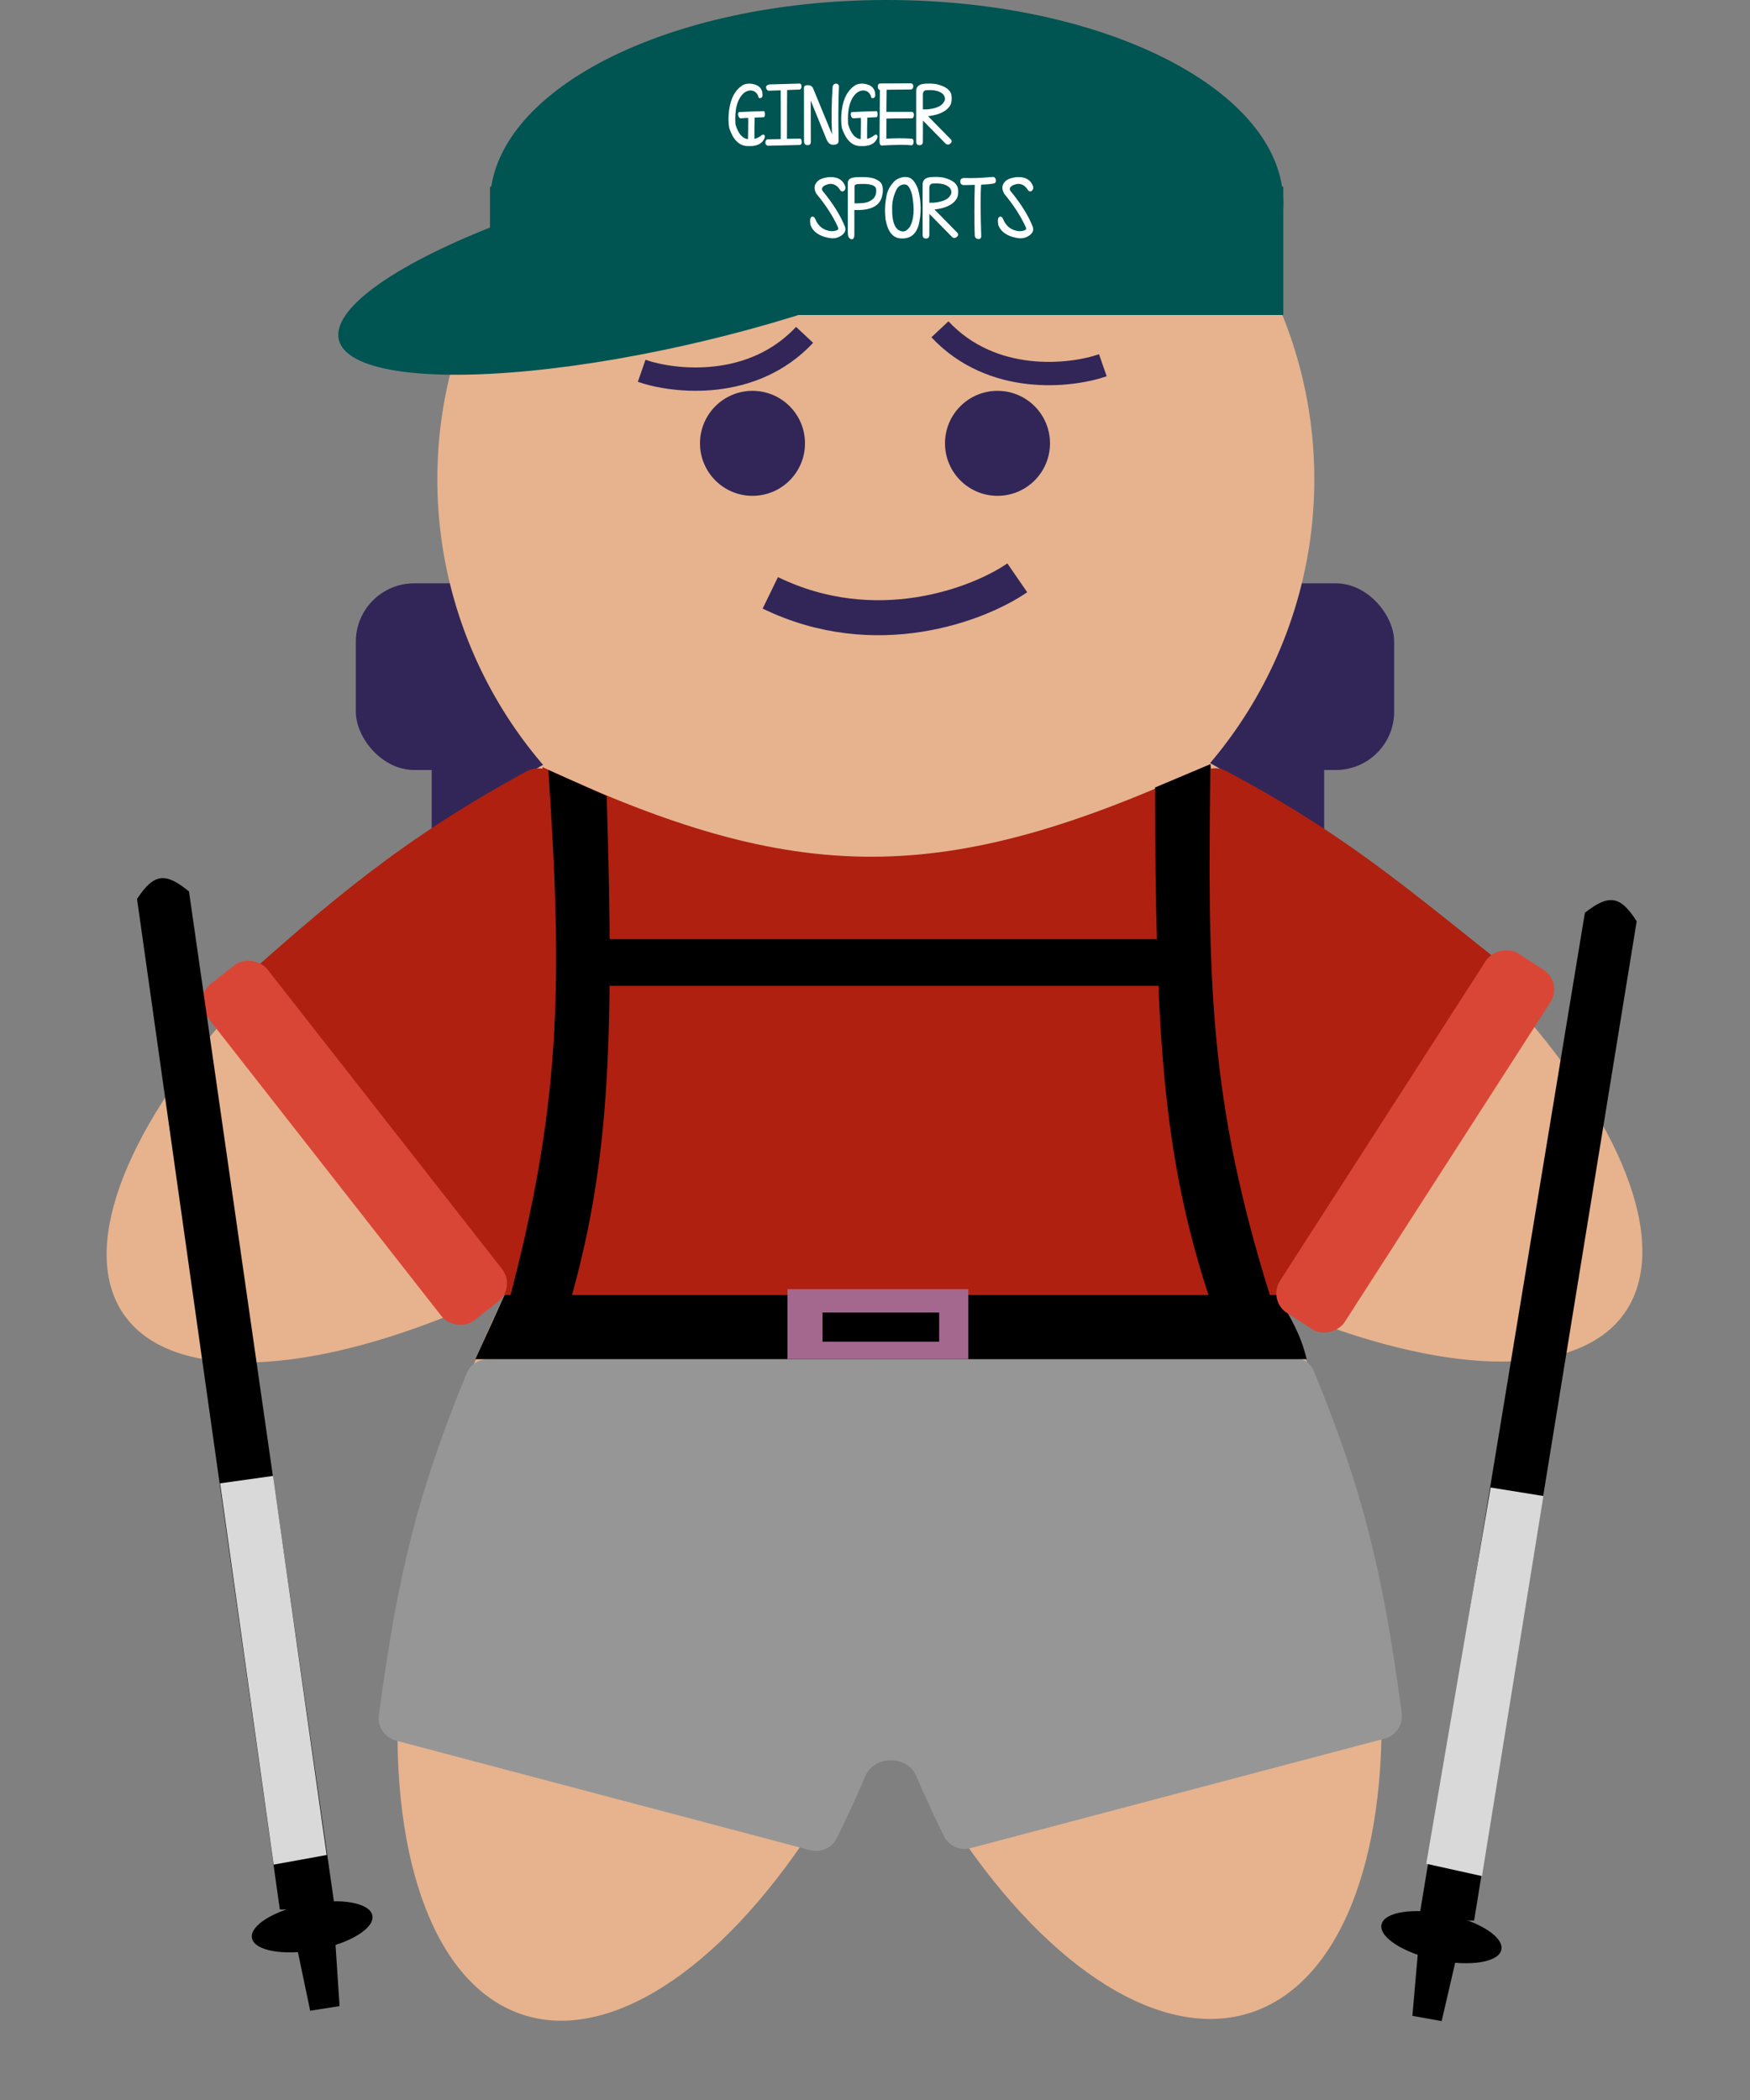 <svg width="150" height="180" viewBox="0 0 150 180" fill="none" xmlns="http://www.w3.org/2000/svg">
<rect x="0" y="0" width="150" height="180" fill="#808080" stroke="none"/>
<rect x="37" y="66" width="76.5" height="39.5" fill="#322658"/>
<rect x="30.5" y="50" width="89" height="16" rx="5" fill="#322658"/>
<ellipse cx="47.692" cy="86.665" rx="45.288" ry="18.502" transform="rotate(-35.096 47.692 86.665)" fill="#E6B38E"/>
<ellipse cx="58.842" cy="129.629" rx="45.288" ry="21.477" transform="rotate(-71.969 58.842 129.629)" fill="#E6B38E"/>
<ellipse rx="45.288" ry="22.076" transform="matrix(-0.31 -0.951 -0.951 0.31 93.167 129.443)" fill="#E6B38E"/>
<ellipse rx="45.288" ry="18.691" transform="matrix(-0.818 -0.575 -0.575 0.818 102.2 86.511)" fill="#E6B38E"/>
<ellipse cx="75.071" cy="41.085" rx="37.585" ry="37.585" fill="#E6B38E"/>
<circle cx="64.5" cy="38" r="4.5" fill="#322658"/>
<circle cx="85.5" cy="38" r="4.5" fill="#322658"/>
<path d="M66.026 50.815C75.078 55.221 83.91 51.792 87.195 49.528" stroke="#322658" stroke-width="3"/>
<circle cx="76.5" cy="89" r="4.5" fill="#A4688F"/>
<circle cx="76.5" cy="107" r="4.5" fill="#A4688F"/>
<path fill-rule="evenodd" clip-rule="evenodd" d="M46.501 65.75C68.385 75.978 80.873 76.098 103.751 65.5L103.802 65.886C104.228 65.805 104.682 65.863 105.092 66.081C113.958 70.789 119.096 74.894 125.916 80.343L125.92 80.346C126.601 80.89 127.299 81.448 128.019 82.021C128.8 82.642 129.009 83.746 128.503 84.607L112.663 111.566C112.086 112.548 110.819 112.841 109.877 112.248L43.251 111.25L43.274 110.919L40.492 112.858C39.599 113.48 38.373 113.274 37.732 112.395L19.564 87.46C18.96 86.631 19.084 85.477 19.848 84.792C28.382 77.154 34.492 71.906 45.171 66.096C45.588 65.869 46.054 65.808 46.49 65.893L46.501 65.75Z" fill="#AF2010"/>
<path fill-rule="evenodd" clip-rule="evenodd" d="M75.358 116.414C75.367 116.364 75.411 116.327 75.461 116.327L110.792 116.327C111.599 116.327 112.328 116.813 112.634 117.56C116.764 127.647 118.515 134.552 120.148 146.836C120.28 147.83 119.65 148.769 118.68 149.025L83.193 158.412C82.279 158.654 81.318 158.222 80.902 157.372C80.024 155.576 79.233 153.862 78.527 152.21C77.765 150.429 74.935 150.441 74.179 152.224C73.454 153.933 72.637 155.701 71.724 157.553C71.307 158.399 70.349 158.828 69.437 158.586L33.944 149.198C32.974 148.942 32.344 148.003 32.476 147.009C34.109 134.725 35.861 127.82 39.99 117.733C40.296 116.986 41.026 116.5 41.832 116.5L75.254 116.5C75.305 116.5 75.349 116.464 75.358 116.414V116.414Z" fill="#969696"/>
<path d="M99 67.5L103.75 65.5C103.504 84.044 103.59 94.358 109 111.5H103.75C99.532 98.854 99.075 88.104 99 67.5Z" fill="black"/>
<path d="M47 66L52 68.226C52.694 90.286 52.126 100.233 48.75 112H43.5C48.02 95.056 48.283 84.822 47 66Z" fill="black"/>
<path d="M43.25 111H109.5C110.699 113.124 111.469 114.324 112 116.5H40.75L43.25 111Z" fill="black"/>
<rect x="67.5" y="110.5" width="15.5" height="6" fill="#A4688F"/>
<rect x="70.5" y="112.5" width="10" height="2.5" fill="black"/>
<rect x="49.5" y="80.5" width="52" height="4" fill="black"/>
<rect x="16.5" y="85.554" width="6.576" height="36.636" rx="2" transform="rotate(-38.058 16.5 85.554)" fill="#DA4636"/>
<rect width="6.576" height="36.636" rx="2" transform="matrix(-0.841 -0.541 -0.541 0.841 133.984 84.209)" fill="#DA4636"/>
<path d="M135.847 78.236C137.864 76.666 138.859 76.705 140.287 78.968L126.353 164.616L121.606 164.595L135.847 78.236Z" fill="black"/>
<path d="M16.2 76.412C14.214 74.785 13.219 74.803 11.746 77.052L23.985 163.664L28.732 163.749L16.2 76.412Z" fill="black"/>
<path d="M127.77 127.5L132.296 128.232L127.026 160.808L122.25 159.75L127.77 127.5Z" fill="#D9D9D9"/>
<path d="M23.404 126.507L18.864 127.144L23.452 159.824L28 159L23.404 126.507Z" fill="#D9D9D9"/>
<ellipse cx="123.551" cy="166.043" rx="5.25" ry="2" transform="rotate(11.829 123.551 166.043)" fill="black"/>
<ellipse rx="5.25" ry="2" transform="matrix(-0.983 0.184 0.184 0.983 26.758 165.156)" fill="black"/>
<path d="M121.646 166.096L125.112 166.582L123.571 173.237L121.062 172.788L121.646 166.096Z" fill="black"/>
<path d="M28.662 165.248L25.187 165.662L26.587 172.348L29.106 171.951L28.662 165.248Z" fill="black"/>
<path d="M110 17.4C110 27.009 94.778 20.09 76 20.09C57.222 20.09 42 27.009 42 17.4C42 7.79 57.222 0 76 0C94.778 0 110 7.79 110 17.4Z" fill="#005452"/>
<rect x="41.999" y="16" width="68" height="11" fill="#005452"/>
<ellipse cx="58.77" cy="22.001" rx="30.567" ry="7.391" transform="rotate(-13.479 58.77 22.001)" fill="#005452"/>
<path d="M80.565 28.225C85.04 33.01 91.74 32.273 94.53 31.307" stroke="#322658" stroke-width="2"/>
<path d="M68.965 28.703C64.491 33.487 57.791 32.751 55 31.785" stroke="#322658" stroke-width="2"/>
<path d="M64.467 7.189C65.05 7.285 65.349 7.593 65.362 8.112C65.371 8.258 65.328 8.352 65.232 8.393C65.137 8.429 65.068 8.42 65.027 8.365C64.954 8.078 64.806 7.889 64.583 7.798C64.31 7.707 64.036 7.764 63.763 7.969C63.193 8.484 62.952 9.379 63.038 10.655C63.275 11.453 63.633 11.877 64.111 11.927L64.125 11.257L64.132 10.423L64.125 10.102L63.455 10.143C63.368 10.111 63.309 10.031 63.277 9.903C63.245 9.776 63.264 9.678 63.332 9.609C64.298 9.559 65.007 9.532 65.458 9.527C65.526 9.523 65.561 9.607 65.561 9.78C65.561 9.949 65.531 10.038 65.472 10.047L64.686 10.081L64.665 10.963V11.906C64.911 11.838 65.1 11.745 65.232 11.626C65.346 11.535 65.435 11.514 65.499 11.565C65.563 11.61 65.574 11.701 65.533 11.838C65.365 12.257 64.993 12.485 64.419 12.521H64.043C63.355 12.49 62.844 11.981 62.512 10.997C62.425 10.546 62.418 10.036 62.491 9.466C62.628 8.395 63.038 7.661 63.722 7.265C63.954 7.169 64.203 7.144 64.467 7.189ZM67.468 7.716L67.461 8.994L67.454 11.899L68.555 11.879C68.655 11.874 68.71 11.956 68.719 12.125C68.732 12.294 68.682 12.394 68.568 12.426L65.814 12.494C65.659 12.449 65.59 12.341 65.608 12.173C65.631 12.004 65.716 11.927 65.861 11.94L66.921 11.92V8.926L66.914 7.743L65.861 7.777C65.734 7.718 65.668 7.622 65.663 7.49C65.663 7.354 65.759 7.269 65.95 7.237C67.317 7.196 68.19 7.171 68.568 7.162C68.65 7.176 68.694 7.256 68.698 7.401C68.703 7.543 68.657 7.634 68.561 7.675L67.468 7.716ZM71.911 7.367C71.852 8.78 71.843 10.348 71.884 12.07C71.879 12.284 71.738 12.398 71.46 12.412C71.186 12.421 70.986 12.278 70.858 11.981L69.491 8.618L69.498 12.132C69.503 12.341 69.409 12.446 69.218 12.446C69.031 12.442 68.931 12.332 68.917 12.118L68.91 7.552C68.91 7.383 69.013 7.299 69.218 7.299C69.427 7.294 69.58 7.369 69.676 7.524L71.316 11.51C71.253 10.147 71.271 8.778 71.371 7.401C71.421 7.246 71.515 7.169 71.651 7.169C71.793 7.169 71.879 7.235 71.911 7.367ZM74.126 7.189C74.709 7.285 75.008 7.593 75.022 8.112C75.031 8.258 74.987 8.352 74.892 8.393C74.796 8.429 74.728 8.42 74.686 8.365C74.614 8.078 74.466 7.889 74.242 7.798C73.969 7.707 73.695 7.764 73.422 7.969C72.852 8.484 72.611 9.379 72.697 10.655C72.934 11.453 73.292 11.877 73.77 11.927L73.784 11.257L73.791 10.423L73.784 10.102L73.114 10.143C73.028 10.111 72.968 10.031 72.936 9.903C72.905 9.776 72.923 9.678 72.991 9.609C73.957 9.559 74.666 9.532 75.117 9.527C75.186 9.523 75.22 9.607 75.22 9.78C75.22 9.949 75.19 10.038 75.131 10.047L74.345 10.081L74.324 10.963V11.906C74.57 11.838 74.759 11.745 74.892 11.626C75.005 11.535 75.094 11.514 75.158 11.565C75.222 11.61 75.233 11.701 75.192 11.838C75.024 12.257 74.652 12.485 74.078 12.521H73.702C73.014 12.49 72.504 11.981 72.171 10.997C72.084 10.546 72.078 10.036 72.15 9.466C72.287 8.395 72.697 7.661 73.381 7.265C73.613 7.169 73.862 7.144 74.126 7.189ZM75.404 7.155L78.098 7.142C78.23 7.183 78.291 7.271 78.282 7.408C78.273 7.545 78.218 7.632 78.118 7.668L75.992 7.695L75.972 9.589H78.18C78.289 9.616 78.341 9.705 78.337 9.855C78.332 10.001 78.284 10.097 78.193 10.143C77.574 10.147 77.075 10.149 76.696 10.149L75.978 10.163L75.972 11.886C76.728 11.84 77.46 11.84 78.166 11.886C78.275 11.922 78.323 12.02 78.31 12.18C78.3 12.339 78.239 12.433 78.125 12.46C77.769 12.396 76.913 12.401 75.555 12.474C75.436 12.451 75.382 12.323 75.391 12.091L75.418 7.702C75.299 7.702 75.24 7.597 75.24 7.388C75.24 7.269 75.295 7.192 75.404 7.155ZM79.458 7.169C79.905 7.146 80.278 7.189 80.579 7.299C81.235 7.513 81.566 7.853 81.57 8.317C81.593 8.659 81.532 8.928 81.386 9.124C81.067 9.575 80.454 9.853 79.547 9.958L81.529 11.975C81.607 12.098 81.579 12.212 81.447 12.316C81.32 12.417 81.194 12.421 81.071 12.33L79.109 10.334L79.103 12.139C79.103 12.344 79.007 12.446 78.815 12.446C78.624 12.446 78.528 12.344 78.528 12.139V7.791C78.533 7.372 78.843 7.164 79.458 7.169ZM79.458 7.729C79.235 7.725 79.116 7.841 79.103 8.078V9.377H79.458C80.155 9.313 80.618 9.133 80.846 8.837C80.932 8.718 80.98 8.62 80.989 8.543C81.017 8.233 80.85 8.005 80.49 7.859C80.235 7.745 79.891 7.702 79.458 7.729ZM71.139 15.176C71.822 15.162 72.26 15.429 72.451 15.976C72.492 16.153 72.451 16.283 72.328 16.365C72.205 16.447 72.096 16.418 72 16.276C71.877 16.071 71.724 15.925 71.542 15.839C71.396 15.775 71.25 15.75 71.105 15.764C70.795 15.818 70.59 15.923 70.489 16.078C70.439 16.174 70.444 16.267 70.503 16.358C71.414 17.461 72.057 18.494 72.431 19.455C72.481 19.637 72.469 19.785 72.397 19.899C72.278 20.105 72.071 20.259 71.774 20.364C71.565 20.437 71.319 20.446 71.036 20.392C70.211 20.232 69.689 19.867 69.471 19.298C69.407 18.888 69.436 18.653 69.56 18.594C69.683 18.53 69.785 18.58 69.867 18.744C70.122 19.391 70.583 19.749 71.248 19.817C71.435 19.817 71.599 19.79 71.74 19.735C71.845 19.699 71.877 19.619 71.836 19.496C71.403 18.539 70.785 17.58 69.983 16.618C69.783 16.267 69.767 15.964 69.936 15.709C70.118 15.399 70.519 15.221 71.139 15.176ZM73.306 15.196C74.171 15.137 74.775 15.201 75.117 15.388C75.368 15.502 75.527 15.65 75.596 15.832C75.696 16.11 75.701 16.434 75.609 16.803C75.418 17.66 74.625 18.058 73.231 17.999V19.688V20.18C73.203 20.449 73.103 20.553 72.93 20.494C72.757 20.43 72.67 20.253 72.67 19.961V15.654C72.67 15.39 72.882 15.237 73.306 15.196ZM73.244 15.982V17.432C73.691 17.432 74.007 17.411 74.194 17.37C74.409 17.325 74.6 17.233 74.769 17.097C75.015 16.919 75.126 16.636 75.103 16.249C75.085 15.862 74.543 15.707 73.477 15.784C73.322 15.802 73.244 15.868 73.244 15.982ZM77.776 15.183C78.145 15.228 78.451 15.575 78.692 16.222C78.97 17.279 78.986 18.302 78.74 19.291C78.512 20.088 78.018 20.471 77.257 20.439C76.546 20.426 76.095 19.877 75.903 18.792C75.83 18.136 75.853 17.493 75.972 16.864C76.049 16.354 76.297 15.894 76.717 15.483C77.059 15.233 77.412 15.133 77.776 15.183ZM77.517 15.805C77.211 15.814 76.979 15.976 76.819 16.29C76.587 16.791 76.471 17.29 76.471 17.787C76.443 19.104 76.746 19.788 77.38 19.838C77.585 19.856 77.795 19.713 78.009 19.407C78.332 18.801 78.396 17.938 78.2 16.816C78.054 16.128 77.826 15.791 77.517 15.805ZM80.012 15.169C80.458 15.146 80.832 15.19 81.133 15.299C81.789 15.513 82.12 15.852 82.124 16.317C82.147 16.659 82.085 16.928 81.939 17.124C81.62 17.575 81.007 17.853 80.101 17.958L82.083 19.975C82.16 20.098 82.133 20.212 82.001 20.316C81.873 20.417 81.748 20.421 81.625 20.33L79.663 18.334L79.656 20.139C79.656 20.344 79.561 20.446 79.369 20.446C79.178 20.446 79.082 20.344 79.082 20.139V15.791C79.087 15.372 79.397 15.164 80.012 15.169ZM80.012 15.729C79.788 15.725 79.67 15.841 79.656 16.078V17.377H80.012C80.709 17.313 81.171 17.133 81.399 16.837C81.486 16.718 81.534 16.62 81.543 16.543C81.57 16.233 81.404 16.005 81.044 15.859C80.789 15.745 80.445 15.702 80.012 15.729ZM85.357 15.415C85.376 15.561 85.337 15.661 85.241 15.716C84.918 15.78 84.537 15.816 84.1 15.825C84.036 16.591 84.038 18.058 84.106 20.227C84.106 20.424 84.013 20.51 83.826 20.487C83.639 20.46 83.546 20.337 83.546 20.118C83.505 18.869 83.507 17.445 83.553 15.846C83.225 15.859 82.897 15.866 82.568 15.866C82.409 15.843 82.322 15.748 82.309 15.579C82.299 15.411 82.379 15.303 82.548 15.258H82.773C83.325 15.285 84.106 15.253 85.118 15.162C85.259 15.18 85.339 15.265 85.357 15.415ZM87.237 15.176C87.921 15.162 88.358 15.429 88.55 15.976C88.591 16.153 88.55 16.283 88.427 16.365C88.304 16.447 88.194 16.418 88.099 16.276C87.976 16.071 87.823 15.925 87.641 15.839C87.495 15.775 87.349 15.75 87.203 15.764C86.893 15.818 86.688 15.923 86.588 16.078C86.538 16.174 86.542 16.267 86.602 16.358C87.513 17.461 88.156 18.494 88.529 19.455C88.579 19.637 88.568 19.785 88.495 19.899C88.377 20.105 88.169 20.259 87.873 20.364C87.663 20.437 87.417 20.446 87.135 20.392C86.31 20.232 85.788 19.867 85.569 19.298C85.505 18.888 85.535 18.653 85.658 18.594C85.781 18.53 85.884 18.58 85.966 18.744C86.221 19.391 86.681 19.749 87.347 19.817C87.534 19.817 87.698 19.79 87.839 19.735C87.944 19.699 87.976 19.619 87.935 19.496C87.502 18.539 86.884 17.58 86.082 16.618C85.882 16.267 85.866 15.964 86.034 15.709C86.216 15.399 86.618 15.221 87.237 15.176Z" fill="white"/>
</svg>
